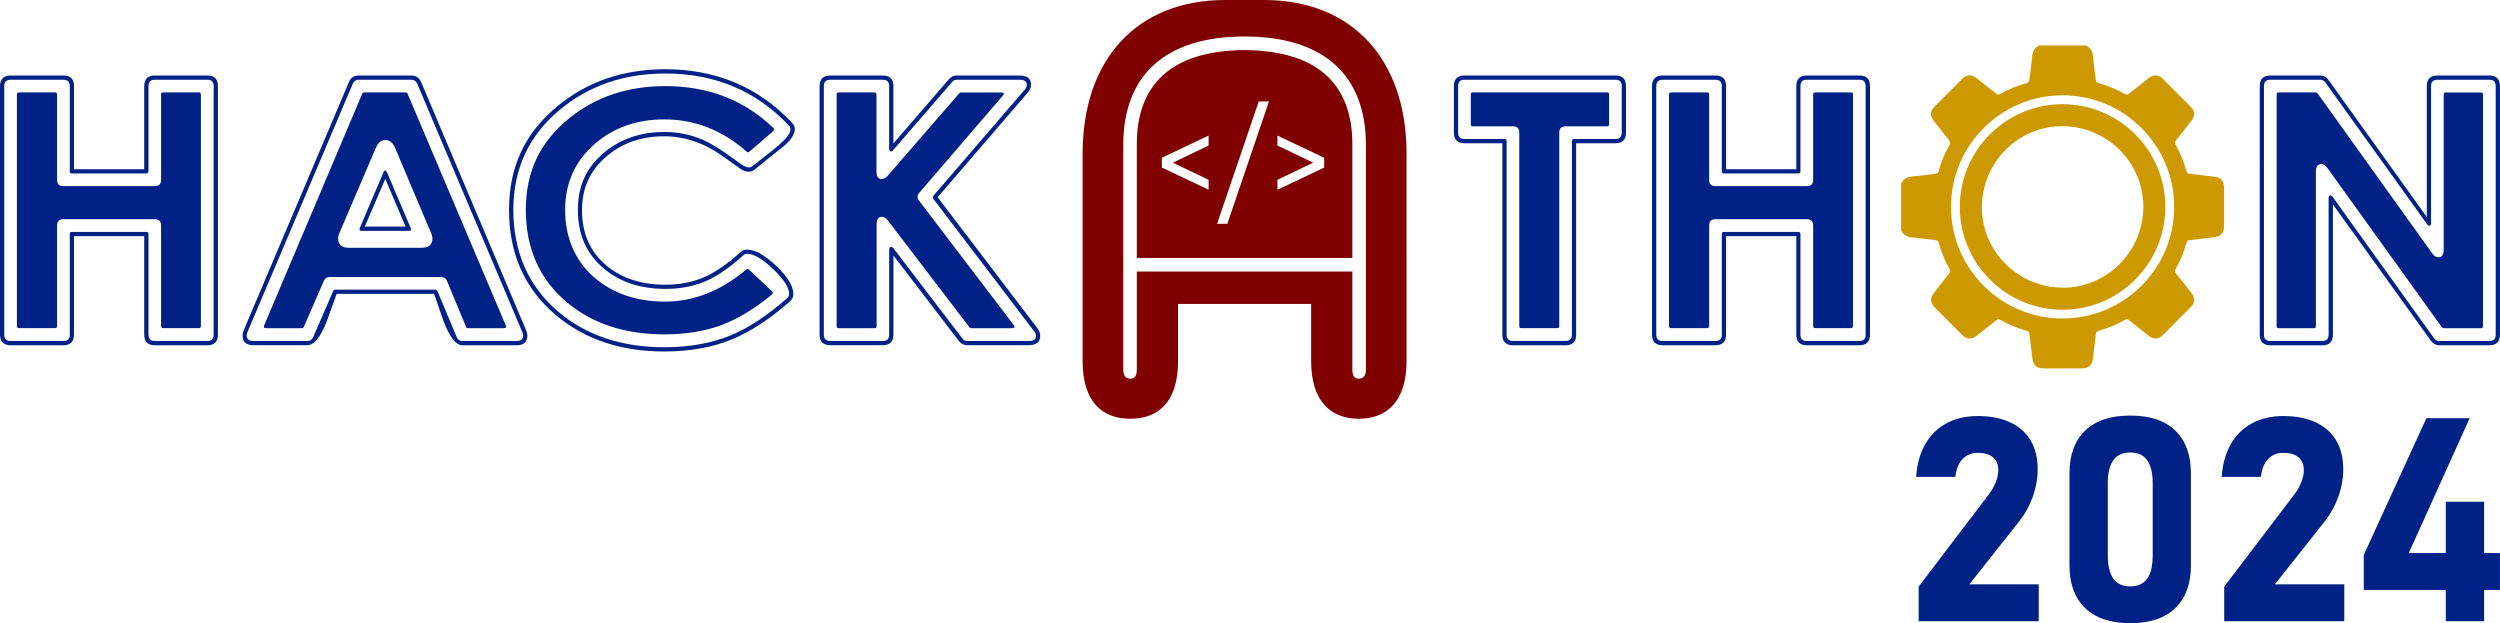 <?xml version="1.0" encoding="UTF-8"?><svg id="Capa_2" xmlns="http://www.w3.org/2000/svg" viewBox="0 0 424.48 105.82"><defs><style>.cls-1{fill:#c90;}.cls-1,.cls-2,.cls-3{stroke-width:0px;}.cls-2{fill:maroon;}.cls-3{fill:#002185;}</style></defs><g id="Capa_1-2"><path class="cls-3" d="M12.56,14.63v14.11h11.93v-14.11c0-1.2.59-1.81,1.78-1.81h8.95c1.19,0,1.78.6,1.78,1.81v42.18c0,1.2-.59,1.81-1.78,1.81h-8.95c-1.19,0-1.78-.6-1.78-1.81v-16.72h-11.93v16.72c0,1.2-.6,1.81-1.81,1.81H1.81c-1.2,0-1.81-.6-1.81-1.81V14.63c0-1.2.6-1.81,1.81-1.81h8.95c1.2,0,1.81.6,1.81,1.81ZM11.84,14.63c0-.73-.36-1.09-1.09-1.09H1.81c-.73,0-1.09.36-1.09,1.09v42.18c0,.73.36,1.09,1.09,1.09h8.95c.73,0,1.09-.36,1.09-1.09v-17.06c0-.25.11-.37.34-.37h12.65c.25,0,.37.12.37.37v17.06c0,.73.35,1.09,1.06,1.09h8.95c.71,0,1.06-.36,1.06-1.09V14.63c0-.73-.35-1.09-1.06-1.09h-8.95c-.71,0-1.06.36-1.06,1.09v14.48c0,.23-.12.34-.37.34h-12.65c-.23,0-.34-.11-.34-.34v-14.48ZM3.24,15.69h6.08c.25,0,.37.12.37.37v14.48c0,.71.35,1.06,1.06,1.06h15.51c.73,0,1.09-.35,1.09-1.06v-14.48c0-.25.11-.37.34-.37h6.08c.23,0,.34.12.34.37v39.31c0,.23-.11.34-.34.34h-6.08c-.23,0-.34-.11-.34-.34v-17.06c0-.73-.36-1.09-1.09-1.09h-15.51c-.71,0-1.06.36-1.06,1.09v17.06c0,.23-.12.34-.37.34H3.24c-.25,0-.37-.11-.37-.34V16.06c0-.25.12-.37.37-.37Z"/><path class="cls-3" d="M89.34,56.12c.13.33.2.61.2.86,0,1.09-.61,1.64-1.83,1.64h-9.2c-1.07,0-2.12-1.32-3.15-3.96l-1.66-4.76h-16.54c-.36,1.05-.93,2.62-1.69,4.7-1.07,2.68-2.16,4.01-3.27,4.01h-9.18c-1.22,0-1.83-.54-1.83-1.63,0-.31.06-.59.17-.86L59.24,13.94c.32-.75.88-1.12,1.66-1.12h8.95c.78,0,1.34.37,1.66,1.12l17.84,42.18ZM88.68,56.38l-17.84-42.18c-.19-.44-.53-.66-1-.66h-8.93c-.48,0-.81.22-1,.66l-17.89,42.18c-.08.17-.12.37-.12.6,0,.61.37.92,1.12.92h9.18c.46,0,.78-.22.97-.66l3.41-7.83c.06-.15.17-.23.34-.23h17.03c.15,0,.26.08.32.23l3.27,7.8c.19.46.52.69.97.69h9.2c.75,0,1.12-.31,1.12-.92,0-.17-.05-.37-.15-.6ZM85.87,55.23c.13.33.02.49-.34.49h-6.05c-.17,0-.29-.07-.34-.2l-3.24-7.8c-.19-.46-.53-.69-1-.69h-18.93c-.46,0-.78.22-.98.66l-3.41,7.83c-.08.14-.19.2-.34.2h-6.07c-.34,0-.45-.16-.31-.49L61.5,15.92c.06-.15.17-.23.34-.23h7.05c.15,0,.26.08.32.23l16.66,39.31ZM73.21,39.61l-6.12-14.48c-.38-.9-.93-1.35-1.65-1.35s-1.26.44-1.62,1.32l-6.2,14.48c-.14.31-.21.6-.21.89,0,1.07.61,1.6,1.83,1.6h12.33c1.24,0,1.86-.53,1.86-1.6,0-.25-.07-.53-.22-.86ZM69.73,38.71c.13.33.03.49-.32.49h-8c-.34,0-.45-.16-.32-.49l3.99-9.38c.21-.52.43-.52.66,0l3.99,9.38ZM68.87,38.48l-3.45-8.1-3.48,8.1h6.93Z"/><path class="cls-3" d="M125.8,28.73c-.33-.23-1.28-.92-2.87-2.06-3.23-2.35-6.61-3.53-10.15-3.53-3.84,0-7.08,1.12-9.72,3.35-2.83,2.35-4.24,5.41-4.24,9.18,0,3.98,1.39,7.12,4.16,9.43,2.6,2.16,5.93,3.24,9.98,3.24,2.58,0,4.9-.48,6.97-1.44,1.76-.83,3.72-2.21,5.88-4.15.27-.25.61-.37,1.03-.37,1.36,0,3.01.92,4.95,2.76,1.94,1.84,2.91,3.43,2.91,4.77,0,.5-.17.9-.52,1.21-3.4,3.01-6.67,5.16-9.81,6.46-3.36,1.4-7.22,2.1-11.56,2.1-7.46,0-13.64-2.09-18.55-6.28-5.22-4.45-7.83-10.37-7.83-17.75s2.72-13.07,8.17-17.58c5.08-4.21,11.2-6.31,18.35-6.31,8.64,0,15.81,3.02,21.51,9.06.32.34.49.72.49,1.12,0,.86-.62,1.82-1.86,2.87-.94.73-2.58,2.05-4.93,3.96-.63.52-1.42.51-2.35-.03ZM126.19,28.12c.65.36,1.16.4,1.52.12.76-.6,1.91-1.49,3.43-2.68,1.62-1.28,2.6-2.29,2.95-3.04.21-.46.16-.86-.14-1.2-5.54-5.89-12.54-8.84-20.99-8.84-7,0-12.96,2.05-17.89,6.14-5.28,4.38-7.91,10.05-7.91,17.03s2.52,12.93,7.57,17.23c4.76,4.05,10.79,6.08,18.09,6.08,4.24,0,8.01-.68,11.3-2.04,3.06-1.28,6.25-3.39,9.58-6.34.19-.17.29-.4.29-.69,0-1.05-.88-2.43-2.64-4.13-1.85-1.78-3.35-2.67-4.47-2.67-.25,0-.45.07-.6.2-2.24,2.01-4.25,3.43-6.05,4.27-2.14.99-4.56,1.49-7.25,1.49-4.24,0-7.73-1.16-10.47-3.47-2.92-2.45-4.39-5.75-4.39-9.92s1.47-7.22,4.42-9.72c2.79-2.35,6.22-3.53,10.27-3.53,2.35,0,4.54.45,6.57,1.35,1.53.69,3.38,1.85,5.57,3.48.52.4.94.69,1.26.86ZM131.31,22.25l-4.07,3.5c-.15.13-.31.13-.46,0-4.15-3.65-8.81-5.48-13.99-5.48-4.66,0-8.59,1.39-11.79,4.16-3.36,2.91-5.05,6.65-5.05,11.24s1.66,8.6,4.99,11.47c3.17,2.71,7.18,4.07,12.01,4.07s9.46-1.82,13.76-5.45c.15-.13.32-.12.49.03l3.87,3.67c.21.19.21.37,0,.54-2.92,2.41-5.75,4.13-8.49,5.16-2.81,1.07-6.07,1.61-9.78,1.61-6.69,0-12.2-1.81-16.52-5.42-4.66-3.9-7-9.14-7-15.71s2.45-11.56,7.34-15.54c4.51-3.65,9.95-5.48,16.32-5.48,7.3,0,13.42,2.36,18.35,7.08.19.19.19.37,0,.54Z"/><path class="cls-3" d="M151.69,14.63v9.72l9.43-10.9c.36-.42.81-.63,1.35-.63h10.64c1.3,0,1.95.52,1.95,1.57,0,.48-.2.94-.61,1.4l-15.24,17.7,16.92,22.22c.33.42.49.86.49,1.32,0,1.05-.64,1.58-1.92,1.58h-10.47c-.59,0-1.07-.24-1.43-.72l-11.1-14.51v13.42c0,1.2-.6,1.81-1.81,1.81h-8.92c-1.2,0-1.81-.6-1.81-1.81V14.63c0-1.2.6-1.81,1.81-1.81h8.92c1.2,0,1.81.6,1.81,1.81ZM150.98,14.63c0-.73-.36-1.09-1.09-1.09h-8.92c-.73,0-1.09.36-1.09,1.09v42.18c0,.73.36,1.09,1.09,1.09h8.92c.73,0,1.09-.36,1.09-1.09v-14.48c0-.23.08-.36.24-.4.14-.06.28,0,.42.15l11.75,15.37c.21.3.5.45.86.45h10.45c.8,0,1.2-.28,1.2-.85,0-.28-.12-.58-.37-.88l-17.08-22.43c-.11-.16-.1-.31.01-.47l15.45-17.95c.29-.32.43-.63.43-.92,0-.57-.41-.86-1.23-.86h-10.64c-.33,0-.59.12-.8.38l-10.06,11.62c-.14.15-.28.2-.44.16-.14-.06-.2-.19-.2-.4v-10.67ZM142.4,15.69h6.05c.25,0,.37.12.37.37v13.08c0,.84.29,1.26.86,1.26.38,0,.73-.18,1.03-.54l12.16-14.02c.09-.08.18-.12.26-.14h6.84c.52,0,.6.2.26.59l-14.16,16.46c-.37.44-.37.89,0,1.35l16.03,21.05c.29.39.19.58-.29.58h-6.88c-.11-.02-.21-.06-.29-.11l-13.88-18.18c-.33-.42-.67-.63-1.03-.63-.59,0-.89.43-.89,1.29v17.29c0,.23-.12.34-.37.34h-6.05c-.25,0-.37-.11-.37-.34V16.06c0-.25.12-.37.37-.37Z"/><path class="cls-3" d="M276.08,14.63v7.91c0,1.19-.59,1.78-1.78,1.78h-6.68v32.49c0,1.2-.59,1.81-1.78,1.81h-8.97c-1.19,0-1.78-.6-1.78-1.81V24.32h-6.45c-1.18,0-1.78-.59-1.78-1.78v-7.91c0-1.2.59-1.81,1.78-1.81h25.66c1.19,0,1.78.6,1.78,1.81ZM275.36,14.63c0-.73-.35-1.09-1.06-1.09h-25.66c-.71,0-1.06.36-1.06,1.09v7.91c0,.71.35,1.06,1.06,1.06h6.8c.25,0,.37.12.37.37v32.83c0,.73.35,1.09,1.06,1.09h8.97c.71,0,1.06-.36,1.06-1.09V23.97c0-.25.12-.37.37-.37h7.03c.71,0,1.06-.35,1.06-1.06v-7.91ZM250.07,15.69h22.8c.23,0,.34.12.34.37v5.05c0,.23-.11.34-.34.34h-7.03c-.73,0-1.09.36-1.09,1.09v32.83c0,.23-.11.34-.34.34h-6.11c-.23,0-.34-.11-.34-.34V22.54c0-.73-.36-1.09-1.09-1.09h-6.8c-.23,0-.34-.11-.34-.34v-5.05c0-.25.11-.37.34-.37Z"/><path class="cls-3" d="M293.07,14.63v14.11h11.93v-14.11c0-1.2.59-1.81,1.78-1.81h8.95c1.19,0,1.78.6,1.78,1.81v42.18c0,1.2-.59,1.81-1.78,1.81h-8.95c-1.19,0-1.78-.6-1.78-1.81v-16.72h-11.93v16.72c0,1.2-.6,1.81-1.81,1.81h-8.95c-1.21,0-1.81-.6-1.81-1.81V14.63c0-1.2.6-1.81,1.81-1.81h8.95c1.2,0,1.81.6,1.81,1.81ZM292.35,14.63c0-.73-.36-1.09-1.09-1.09h-8.95c-.73,0-1.09.36-1.09,1.09v42.18c0,.73.36,1.09,1.09,1.09h8.95c.73,0,1.09-.36,1.09-1.09v-17.06c0-.25.12-.37.34-.37h12.64c.25,0,.37.12.37.37v17.06c0,.73.35,1.09,1.06,1.09h8.95c.71,0,1.06-.36,1.06-1.09V14.63c0-.73-.35-1.09-1.06-1.09h-8.95c-.71,0-1.06.36-1.06,1.09v14.48c0,.23-.12.34-.37.34h-12.64c-.23,0-.34-.11-.34-.34v-14.48ZM283.75,15.69h6.08c.25,0,.37.12.37.37v14.48c0,.71.35,1.06,1.06,1.06h15.51c.73,0,1.09-.35,1.09-1.06v-14.48c0-.25.12-.37.34-.37h6.08c.23,0,.34.12.34.37v39.31c0,.23-.12.34-.34.34h-6.08c-.23,0-.34-.11-.34-.34v-17.06c0-.73-.36-1.09-1.09-1.09h-15.51c-.71,0-1.06.36-1.06,1.09v17.06c0,.23-.12.34-.37.34h-6.08c-.25,0-.37-.11-.37-.34V16.06c0-.25.12-.37.37-.37Z"/><path class="cls-3" d="M395.38,13.6l16.67,23.24V14.63c0-1.21.6-1.81,1.81-1.81h8.83c1.18,0,1.78.6,1.78,1.81v42.18c0,1.2-.59,1.81-1.78,1.81h-8.49c-.61,0-1.1-.26-1.46-.77l-16.63-23.14v22.11c0,1.2-.59,1.81-1.78,1.81h-8.83c-1.2,0-1.81-.6-1.81-1.81V14.63c0-1.2.6-1.81,1.8-1.81h8.46c.59,0,1.07.26,1.43.78ZM394.82,13.99c-.21-.3-.5-.45-.86-.45h-8.47c-.73,0-1.09.36-1.09,1.09v42.18c0,.73.36,1.09,1.09,1.09h8.83c.71,0,1.06-.36,1.06-1.09v-23.23c0-.21.08-.34.23-.4.15-.04.29.03.43.21l17.26,24.06c.21.3.51.45.89.45h8.5c.71,0,1.06-.36,1.06-1.09V14.63c0-.73-.35-1.09-1.06-1.09h-8.83c-.73,0-1.09.36-1.09,1.09v23.28c0,.23-.08.36-.23.4-.15.06-.28,0-.4-.18l-17.32-24.14ZM386.93,15.69h6.29c.15.06.25.11.29.16l19.46,27.17c.31.44.66.66,1.06.66.59,0,.89-.43.89-1.29v-26.32c0-.25.12-.37.37-.37h5.96c.23,0,.34.12.34.37v39.31c0,.23-.11.34-.34.34h-6.31c-.15-.04-.26-.09-.32-.14l-19.45-27.06c-.32-.44-.67-.66-1.03-.66-.61,0-.92.43-.92,1.29v26.24c0,.23-.11.34-.34.34h-5.96c-.25,0-.37-.11-.37-.34V16.06c0-.25.12-.37.37-.37Z"/><path class="cls-3" d="M325.77,99.61l11.83-15.55c.54-.7.95-1.41,1.25-2.15.29-.73.44-1.42.44-2.05v-.05c0-.93-.3-1.65-.9-2.16-.6-.51-1.45-.76-2.56-.76s-1.94.35-2.61,1.06c-.66.7-1.07,1.7-1.21,3v.02h-6.66v-.02c.14-2.15.66-4,1.55-5.55.89-1.55,2.1-2.73,3.62-3.54,1.52-.81,3.27-1.22,5.26-1.22,2.15,0,3.99.35,5.51,1.06,1.52.7,2.69,1.73,3.49,3.07.8,1.34,1.2,2.96,1.2,4.86v.02c0,1.56-.27,3.12-.82,4.66-.55,1.54-1.31,2.94-2.29,4.18l-8.49,10.72h11.78v6.26h-20.39v-5.86Z"/><path class="cls-3" d="M354.01,103.22c-1.75-1.73-2.63-4.13-2.63-7.2v-15.67c0-3.1.88-5.5,2.64-7.22,1.76-1.71,4.32-2.57,7.67-2.57s5.93.85,7.68,2.56,2.63,4.12,2.63,7.23v15.67c0,3.1-.88,5.5-2.64,7.22-1.76,1.72-4.32,2.57-7.67,2.57s-5.93-.87-7.68-2.6ZM364.59,98.22c.62-.89.92-2.18.92-3.85v-12.35c0-1.67-.31-2.96-.92-3.85-.62-.89-1.58-1.34-2.89-1.34s-2.28.45-2.89,1.34c-.62.89-.92,2.18-.92,3.85v12.35c0,1.68.31,2.96.92,3.85.62.89,1.58,1.34,2.89,1.34s2.28-.45,2.89-1.34Z"/><path class="cls-3" d="M377.65,99.61l11.83-15.55c.54-.7.95-1.41,1.25-2.15.29-.73.44-1.42.44-2.05v-.05c0-.93-.3-1.65-.9-2.16-.6-.51-1.45-.76-2.56-.76s-1.94.35-2.61,1.06c-.66.7-1.07,1.7-1.21,3v.02h-6.66v-.02c.14-2.15.66-4,1.55-5.55.89-1.55,2.1-2.73,3.62-3.54,1.52-.81,3.27-1.22,5.26-1.22,2.15,0,3.99.35,5.51,1.06,1.52.7,2.69,1.73,3.49,3.07.8,1.34,1.2,2.96,1.2,4.86v.02c0,1.56-.27,3.12-.82,4.66-.55,1.54-1.31,2.94-2.29,4.18l-8.49,10.72h11.78v6.26h-20.39v-5.86Z"/><path class="cls-3" d="M401.36,94.2l10.62-23.19h7.35l-10.34,22.9h15.48v6.26h-23.12v-5.97ZM415.28,85.19h6.5v20.29h-6.5v-20.29Z"/><path class="cls-2" d="M214.62,0h-6.6c-14.9,0-24.2,10-24.2,26.1v35.2c0,6.9,3.3,9.8,8.1,9.8s8.1-2.9,8.1-9.8v-9.7h22.6v9.7c0,6.9,3.4,9.8,8.1,9.8s8.1-2.9,8.1-9.8V26.1c0-16.1-9.3-26.1-24.2-26.1ZM231.92,62.8c0,.9-.4,1.5-1.2,1.5s-1.1-.6-1.1-1.5v-16.7h-36.6v16.7c0,.9-.3,1.5-1.1,1.5s-1.2-.6-1.2-1.5V24.6c0-11.7,7-18.4,20.6-18.4s20.6,6.7,20.6,18.4v38.2Z"/><path class="cls-2" d="M211.32,8.5c-12.5.1-18.3,5.9-18.3,16v19.3h36.6v-19.3c0-10.1-5.8-15.9-18.3-16ZM205.21,24.71l-6.07,2.91,6.07,2.91v1.69l-7.94-3.77v-1.66l7.94-3.77v1.69ZM208.39,38h-1.74l7.07-20.77h1.74l-7.07,20.77ZM224.84,28.45l-7.94,3.77v-1.69l6.07-2.91-6.07-2.91v-1.69l7.94,3.77v1.66Z"/><path class="cls-1" d="M377.63,31.83c0-1.1-.58-1.71-1.66-1.83-1.4-.16-2.8-.35-4.2-.5-.29-.03-.43-.13-.51-.42-.44-1.58-1.06-3.1-1.88-4.53-.16-.28-.11-.47.08-.71.9-1.11,1.77-2.24,2.65-3.36.62-.8.58-1.62-.14-2.35-1.58-1.6-3.17-3.19-4.77-4.77-.71-.71-1.54-.75-2.35-.12-1.13.88-2.25,1.76-3.36,2.65-.24.2-.43.23-.71.07-1.42-.8-2.91-1.42-4.48-1.85-.31-.09-.42-.23-.45-.55-.14-1.29-.36-2.58-.45-3.88-.07-.9-.4-1.56-1.22-1.96h-7.93c-.82.4-1.15,1.06-1.22,1.96-.1,1.3-.32,2.58-.46,3.87-.03.31-.13.46-.45.55-1.57.43-3.07,1.05-4.48,1.85-.3.17-.5.12-.75-.09-1.1-.88-2.21-1.75-3.32-2.61-.83-.65-1.64-.61-2.39.13-1.58,1.57-3.16,3.15-4.73,4.73-.74.74-.78,1.55-.13,2.39.86,1.11,1.73,2.22,2.61,3.32.21.26.26.45.09.75-.81,1.41-1.42,2.91-1.85,4.48-.09.31-.24.42-.55.45-1.29.14-2.58.36-3.87.45-.91.07-1.56.41-1.96,1.22v7.93c.4.82,1.05,1.15,1.96,1.22,1.3.1,2.58.32,3.88.46.31.03.46.13.55.45.43,1.57,1.05,3.07,1.85,4.48.15.27.14.46-.06.71-.9,1.11-1.77,2.24-2.65,3.36-.64.82-.59,1.64.15,2.39,1.56,1.57,3.12,3.14,4.69,4.7.77.77,1.57.82,2.43.15,1.11-.87,2.22-1.73,3.32-2.62.27-.22.47-.23.76-.07,1.4.79,2.88,1.41,4.44,1.83.33.09.45.25.48.58.15,1.38.33,2.76.49,4.14.12,1.09.74,1.67,1.83,1.67,2.21,0,4.43,0,6.64,0,1.09,0,1.69-.58,1.82-1.68.16-1.4.35-2.8.5-4.2.03-.3.16-.42.43-.5,1.59-.44,3.1-1.06,4.53-1.87.26-.15.44-.11.66.07,1.11.89,2.24,1.77,3.36,2.65.83.65,1.65.6,2.39-.13,1.58-1.57,3.16-3.15,4.73-4.74.74-.74.78-1.55.13-2.39-.87-1.11-1.73-2.22-2.62-3.32-.21-.26-.26-.45-.09-.75.81-1.41,1.42-2.91,1.86-4.48.08-.27.19-.4.5-.43,1.4-.15,2.8-.34,4.2-.5,1.12-.13,1.68-.73,1.68-1.87,0-2.2,0-4.39,0-6.59ZM350.21,54.08c-10.45,0-18.95-8.5-18.95-18.95s8.5-18.95,18.95-18.95,18.95,8.5,18.95,18.95-8.5,18.95-18.95,18.95Z"/><path class="cls-1" d="M350.21,17.69c-9.62,0-17.45,7.83-17.45,17.45s7.83,17.45,17.45,17.45,17.45-7.83,17.45-17.45-7.83-17.45-17.45-17.45ZM350.14,48.84c-7.6-.08-13.74-6.3-13.63-13.81.11-7.6,6.27-13.68,13.78-13.6,7.6.08,13.72,6.28,13.63,13.81-.09,7.58-6.28,13.69-13.78,13.61Z"/></g></svg>